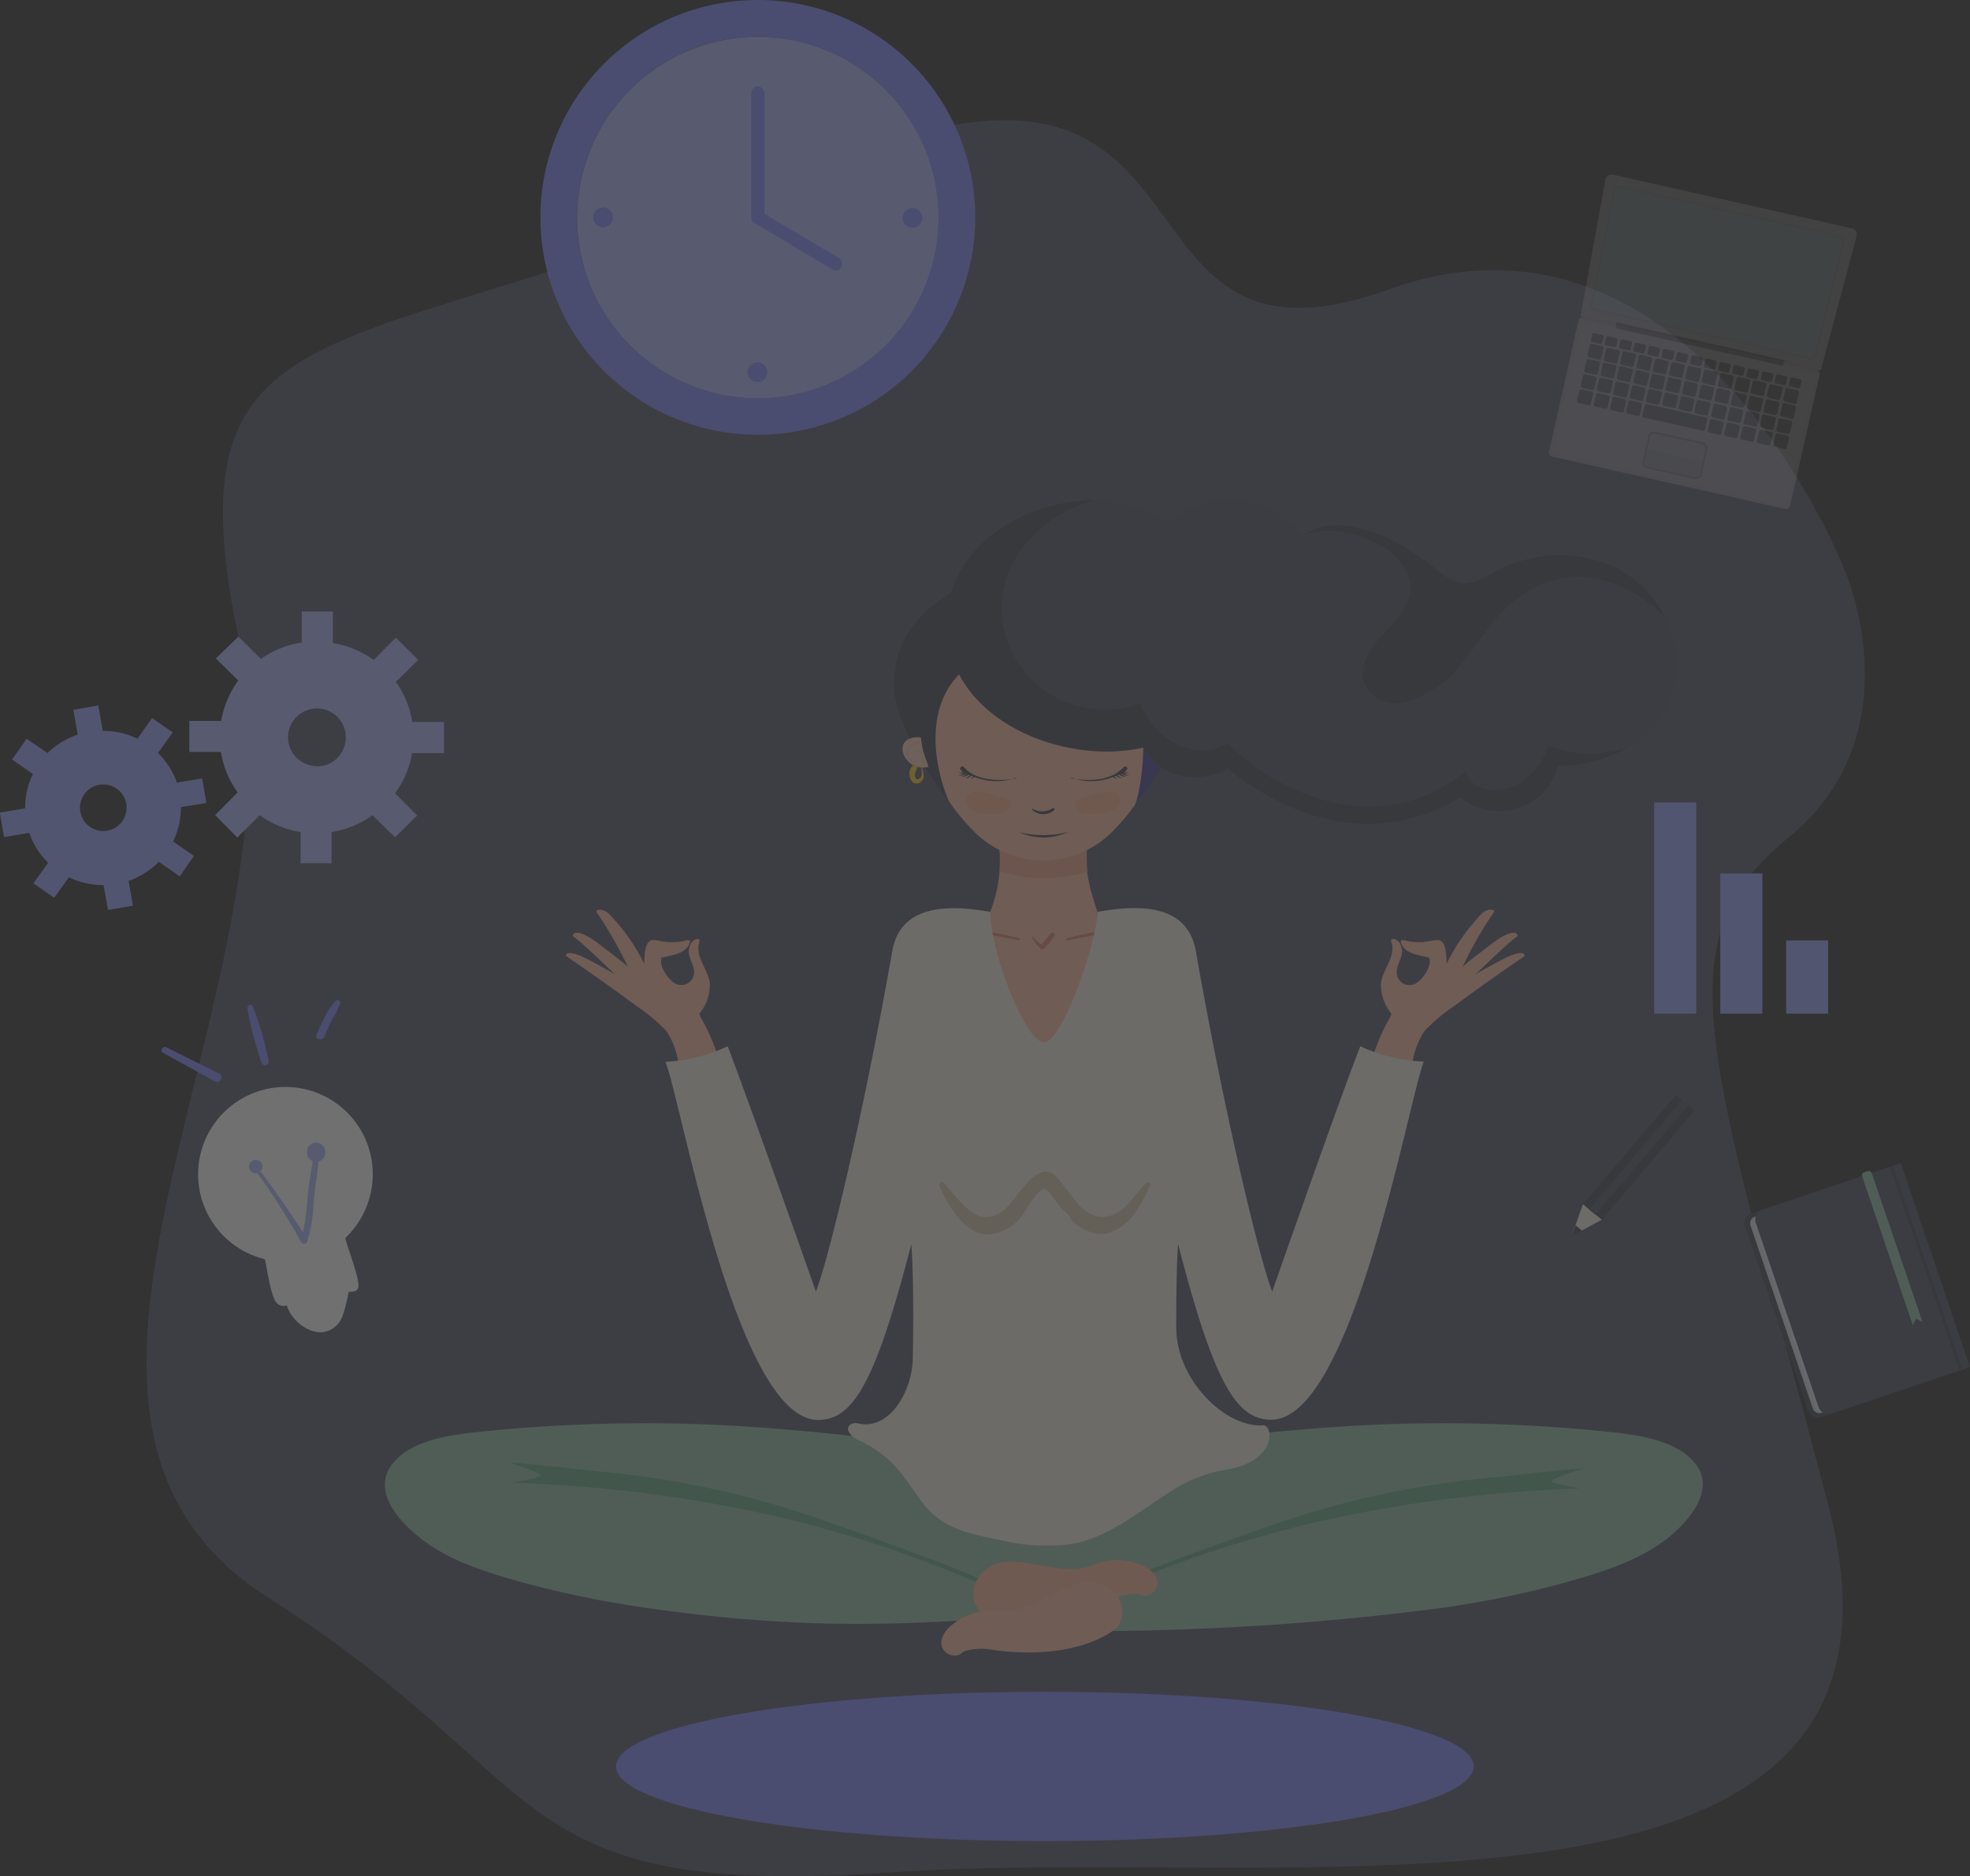 <svg id="Layer_1" data-name="Layer 1" xmlns="http://www.w3.org/2000/svg" xmlns:xlink="http://www.w3.org/1999/xlink" viewBox="0 0 253.72 241.69"><rect x="0" y="0" width="253.72" height="241.69" fill="#333333" stroke="none"/><defs><clipPath id="clip-path" transform="translate(-0.02)"><rect x="213.06" y="103.36" width="22.41" height="27.21" fill="none"/></clipPath><clipPath id="clip-path-2" transform="translate(-0.02)"><rect x="79.36" y="217.95" width="110.46" height="19.21" fill="none"/></clipPath><clipPath id="clip-path-3" transform="translate(-0.02)"><rect x="202.55" y="141" width="51.23" height="41.62" fill="none"/></clipPath><clipPath id="clip-path-4" transform="translate(-0.02)"><rect x="69.6" width="56.03" height="56.03" fill="none"/></clipPath></defs><g opacity="0.3"><path d="M237.54,73.3S218,23.22,178.83,37.3,161.22-3.28,103.7,22.49,21.14,36.34,30.72,82s-33.88,99.81,3.89,123.81,29.76,38.87,80.53,35.34S251,252.91,235.47,193.83s-21.56-72.5-5.06-86S237.54,73.3,237.54,73.3Z" transform="translate(-0.02)" fill="#aeb4fc" opacity="0.3"/><g clip-path="url(#clip-path)"><path d="M218.48,103.36h-5.42v27.21h5.42Z" transform="translate(-0.02)" fill="#9ba3ff"/><path d="M227,112.51h-5.42v18.06H227Z" transform="translate(-0.02)" fill="#9ba3ff"/><path d="M235.48,121.13h-5.42v9.44h5.42Z" transform="translate(-0.02)" fill="#9ba3ff"/></g><g clip-path="url(#clip-path-2)"><path d="M134.59,237.14c30.5,0,55.23-4.3,55.23-9.61s-24.73-9.61-55.23-9.61-55.23,4.31-55.23,9.61S104.09,237.14,134.59,237.14Z" transform="translate(-0.02)" fill="#808aff"/></g><path d="M127.56,117.43s-2.16,23.92,6.8,23.56c9.62-.39,7-23.56,7-23.56-1.26-3.73-1.76-5.94-1.19-9.86H128.52A18.14,18.14,0,0,1,127.56,117.43Z" transform="translate(-0.02)" fill="#fdbca0"/><path d="M128.76,112.2a19.56,19.56,0,0,0,4,.87,21.4,21.4,0,0,0,4-.11,16.31,16.31,0,0,0,3.32-.68,17.77,17.77,0,0,1,.12-4.72H128.53A21.82,21.82,0,0,1,128.76,112.2Z" transform="translate(-0.02)" fill="#f0a38b"/><path d="M134.36,110.83a12.5,12.5,0,0,0,8.89-3.68c2.79-2.82,5-6,5.62-9.66A15.55,15.55,0,0,0,144.6,84.2H124.12a15.53,15.53,0,0,0-4.23,13.29c.64,3.69,2.83,6.84,5.62,9.66A12.56,12.56,0,0,0,134.36,110.83Z" transform="translate(-0.02)" fill="#fdbca0"/><path d="M135.38,120.22a18.79,18.79,0,0,0-1.19,1.48,7.85,7.85,0,0,1-1.21-1.09.06.06,0,0,0-.08,0s0,0,0,.06a4.16,4.16,0,0,0,1.18,1.54.24.24,0,0,0,.35,0,9.71,9.71,0,0,0,1.39-1.67C136,120.3,135.58,120,135.38,120.22Z" transform="translate(-0.02)" fill="#df8370"/><path d="M146.65,119.31a56.22,56.22,0,0,0-9.21,1.54.15.15,0,0,0-.11.19.16.16,0,0,0,.19.1,61.28,61.28,0,0,1,9.13-1.34C147,119.83,147,119.28,146.65,119.31Z" transform="translate(-0.02)" fill="#df8370"/><path d="M122.07,119.31a56.22,56.22,0,0,1,9.21,1.54.15.15,0,0,1-.08.29,61.28,61.28,0,0,0-9.13-1.34C121.75,119.83,121.75,119.28,122.07,119.31Z" transform="translate(-0.02)" fill="#df8370"/><path d="M122.61,76.31c-4.36,2.5-7.42,6.43-7.47,11.72-.06,6,7.19,15.44,7.09,15.21-2.41-5.8-3-13.78,3-17.77a19.7,19.7,0,0,0,1.89-1.09A10.06,10.06,0,0,0,122.61,76.31Z" transform="translate(-0.02)" fill="#3f4553"/><path d="M145.69,76.31c4.35,2.5,7.42,6.43,7.47,11.72,0,6-3.51,11.26-7,15.76.9-2,3-14.33-3-18.32a19.7,19.7,0,0,1-1.89-1.09A10.08,10.08,0,0,1,145.69,76.31Z" transform="translate(-0.02)" fill="#424495"/><path d="M208.2,73.16a16.86,16.86,0,0,0-10.83-1.27,18.48,18.48,0,0,0-5,1.81A9,9,0,0,1,189,75.14c-1.48.11-2.78-.85-3.88-1.71-3.42-2.66-6.9-5-11.3-5.64A8.16,8.16,0,0,0,167.71,69a11.94,11.94,0,0,0-7-4.41,12.15,12.15,0,0,0-10,2.54,44,44,0,0,0-4.84-2c-10.84-3-25.65,4.59-23.73,17.37,1.65,11,15.53,16,25.15,13.8,2.08,3.93,7.05,4.84,10.88,2.8l.88.67c6.12,4.49,13.24,7.41,20.92,6.08a23.55,23.55,0,0,0,8.17-3.08,8,8,0,0,0,8.42,1,7.55,7.55,0,0,0,4.11-5.08h.11c6.39-.08,13.17-3.26,14.81-10A14.08,14.08,0,0,0,208.2,73.16Z" transform="translate(-0.02)" fill="#4e5567"/><path d="M179.14,71.17c2.1,1.72,3.34,4.07,2,6.67-1.07,2.11-3,3.65-4.37,5.53-1.64,2.19-1.92,5,.76,6.61s5.93-.39,8.13-1.87c2.71-1.85,5.62-7.18,8-9.47,10.38-10.15,20.68.7,20.72.74a14,14,0,0,0-6.17-6.22,16.86,16.86,0,0,0-10.83-1.27,18.48,18.48,0,0,0-5,1.81A9,9,0,0,1,189,75.14c-1.48.11-2.78-.85-3.88-1.71-3.42-2.66-6.9-5-11.3-5.64a8.23,8.23,0,0,0-6,1.15C171.41,67.55,176.26,68.83,179.14,71.17Z" transform="translate(-0.02)" fill="#3f4553"/><path d="M206.77,96.92a13.43,13.43,0,0,1-7.25-.89c-1,2.62-3.07,5.26-6,5.67-2,.28-4.26-.33-4.66-2.4-13.75,11.2-29.15-1.3-30.64-3.64-4.28,2.8-9.69-.62-11.29-5a13.62,13.62,0,0,1-10.19-.49,12.91,12.91,0,0,1-7.12-15.67c1.72-5.13,6.3-8.63,11.38-10.06-9.9,0-20.53,7.07-18.89,18s15.53,16,25.15,13.8c2.08,3.93,7.05,4.84,10.88,2.8l.88.67c6.12,4.49,13.24,7.41,20.92,6.08a23.55,23.55,0,0,0,8.17-3.08,8,8,0,0,0,8.42,1,7.55,7.55,0,0,0,4.11-5.08h.11a18.47,18.47,0,0,0,8.81-2.28A16.64,16.64,0,0,1,206.77,96.92Z" transform="translate(-0.02)" fill="#3f4553"/><path d="M130.7,100.29c-1.82.3-4.79.4-6.47-1.41-.34-.36-.79,0-.37.41a1.56,1.56,0,0,0,.2.16,1.68,1.68,0,0,1-.63.07h0a1.59,1.59,0,0,0,.81.06h0a3.42,3.42,0,0,1-.77.3h0a1.51,1.51,0,0,0,1-.19h.09a2.05,2.05,0,0,1-.71.35h0a1.46,1.46,0,0,0,.93-.25l.18.09a4.83,4.83,0,0,1-.62.37h0a1.29,1.29,0,0,0,.79-.32l.23.09-.32.29h0a1.34,1.34,0,0,0,.5-.23,7.48,7.48,0,0,0,5.31.1C131,100.32,130.89,100.26,130.7,100.29Z" transform="translate(-0.02)" fill="#3f4553"/><path d="M138.19,100.29c1.83.3,4.8.4,6.48-1.41.33-.36.79,0,.37.41l-.2.16a1.62,1.62,0,0,0,.62.07h0a1.46,1.46,0,0,1-.8.06h0a3.7,3.7,0,0,0,.78.3h0a1.51,1.51,0,0,1-1-.19h-.09a2.05,2.05,0,0,0,.71.35h0a1.4,1.4,0,0,1-.93-.25l-.18.09a3.5,3.5,0,0,0,.62.37h0a1.38,1.38,0,0,1-.8-.32l-.22.09c.1.1.22.19.33.29h0a1.38,1.38,0,0,1-.51-.23,7.5,7.5,0,0,1-5.32.1C137.89,100.32,138,100.26,138.19,100.29Z" transform="translate(-0.02)" fill="#3f4553"/><path d="M135.6,104.1a2.49,2.49,0,0,1-2.59.09c-.06,0-.13,0-.08.1a2.14,2.14,0,0,0,2.86.06.16.16,0,0,0-.19-.25Z" transform="translate(-0.02)" fill="#3f4553"/><path d="M137.55,107.18a13,13,0,0,1-6.33,0h0a8.55,8.55,0,0,0,3.19.7,8.27,8.27,0,0,0,3.18-.7S137.58,107.17,137.55,107.18Z" transform="translate(-0.02)" fill="#3f4553"/><path d="M129.49,102.83l-.28-.11c-1.19-.3-2.61-.89-3.85-.68a1.14,1.14,0,0,0-.84,1.38,1.17,1.17,0,0,0,.25.48,3.43,3.43,0,0,0,2.41.93c.82.07,2.1.15,2.71-.49S130.07,103.13,129.49,102.83Z" transform="translate(-0.02)" fill="#fbad8b"/><path d="M139.25,102.83l.27-.11c1.2-.3,2.61-.89,3.86-.68a1.14,1.14,0,0,1,.83,1.38,1.11,1.11,0,0,1-.25.48,3.4,3.4,0,0,1-2.4.93c-.82.07-2.1.15-2.71-.49S138.67,103.13,139.25,102.83Z" transform="translate(-0.02)" fill="#fbad8b"/><path d="M118.62,95c-1.24-.18-2.56.33-2.34,1.8a2.69,2.69,0,0,0,3.21,2l.14,0A12.88,12.88,0,0,1,118.62,95Z" transform="translate(-0.02)" fill="#f9cdb9"/><path d="M117.42,96.18a1.74,1.74,0,0,1,1.32-.34l-.06-.42a2,2,0,0,0-1.7.64A1.37,1.37,0,0,0,117.3,98l.15.09a.09.09,0,0,0,.13-.13C117.14,97.43,116.83,96.68,117.42,96.18Z" transform="translate(-0.02)" fill="#f8c4ab"/><path d="M119,97a1.74,1.74,0,0,0-1.23-.43.1.1,0,0,0,0,.2,1.54,1.54,0,0,1,1.06.65c-.27.15-.47.46-.19.73a1.09,1.09,0,0,0,.85.22A13.12,13.12,0,0,1,119,97Z" transform="translate(-0.02)" fill="#f8c4ab"/><path d="M118.51,98.47h0c.2.49.48,1.64-.2,1.87-.45.16-.5-.43-.43-.73a3.57,3.57,0,0,1,.35-.83,3,3,0,0,1-.6-.21,1.46,1.46,0,0,0-.46,1.35c.06.47.36,1,.9,1a.94.94,0,0,0,.9-.83A2.52,2.52,0,0,0,118.51,98.47Z" transform="translate(-0.02)" fill="#fdca27"/><path d="M218.27,188.41c-2.92-3.49-9.26-3.78-13.42-4.21a206.27,206.27,0,0,0-37.85,0q-9.34.77-18.6,2.26c-4.47.73-9.46,1.24-13.92,2.67-4.47-1.43-9.45-2-13.92-2.67q-9.25-1.5-18.6-2.26a206.27,206.27,0,0,0-37.85,0c-4.16.43-10.5.72-13.43,4.21s.66,7.46,3.35,9.61c3.72,3,8.44,4.43,12.94,5.71a133.64,133.64,0,0,0,17.26,3.51c26.05,3.67,40.19,1,53.8.79.52.67,1,1.36,1.46,2.07a352.6,352.6,0,0,0,45.23-2.86A125.1,125.1,0,0,0,202,203.73c4.51-1.28,9.22-2.74,12.94-5.71C217.61,195.83,221.1,191.83,218.27,188.41Z" transform="translate(-0.02)" fill="#93bfa8"/><path d="M199.8,190.83c.43-.56,3-1.24,4.09-1.7-4.87.39-9.75,1-14.61,1.48a120.72,120.72,0,0,0-27.22,6.46c-4.19,1.47-8.37,3-12.53,4.56a76.36,76.36,0,0,0-9.64,4.2l1.42-.43c4.93-1.45,25-12.34,62.25-13.68C202.7,191.55,199.63,191,199.8,190.83Z" transform="translate(-0.02)" fill="#66a986"/><path d="M69.7,190.06c-.43-.55-3-1.24-4.08-1.7,4.86.39,9.75,1,14.6,1.48a120.2,120.2,0,0,1,27.22,6.47c4.19,1.46,8.37,3,12.53,4.55a75.05,75.05,0,0,1,9.64,4.22l-1.42-.43c-4.93-1.45-25-12.34-62.25-13.68C66.8,190.83,69.89,190.27,69.7,190.06Z" transform="translate(-0.02)" fill="#66a986"/><path d="M147.06,201.61a8.14,8.14,0,0,0-6.35,0c-3.48,1.5-7.75-.8-11.37-.39-3.33.38-5.36,4.18-2.81,6.6.61.59,6.8,2.83,16.59-1.74a7.32,7.32,0,0,1,3.34-.78c.28,0,.55.27.84.24a1.73,1.73,0,0,0,1.52-.81C149.65,203.29,148.26,202.09,147.06,201.61Z" transform="translate(-0.02)" fill="#fdb597"/><path d="M122.61,209.31a8.16,8.16,0,0,1,6.08-1.81c3.76.44,7.2-3,10.79-3.63,3.3-.59,6.33,2.47,4.57,5.53-.42.73-5.7,4.66-16.4,3.08a7.43,7.43,0,0,0-3.41.21c-.27.09-.45.42-.75.47a1.74,1.74,0,0,1-1.68-.34C120.6,211.67,121.59,210.11,122.61,209.31Z" transform="translate(-0.02)" fill="#fdbca0"/><path d="M193.66,123.52c-1.21.62-2.47,1.32-3.66,2,.63-.51,4.1-4,5.45-4.92.15-.1-.2-1.53-3.75,1.31-1.06.84-2.31,1.7-3.3,2.62a49.43,49.43,0,0,1,4-7,.18.18,0,0,0,0-.25c-.34-.27-1.19,0-1.57.44a25.13,25.13,0,0,0-4.51,6.45c0-1-.06-2.64-.78-3-.45-.22-1.19.06-1.67.1a7.19,7.19,0,0,1-3.06-.17c-.13,0-.46-.1-.34.34.4,1.42,2.38,1.59,3.61,1.91.42,1-.75,2.67-1.49,3.17a1.65,1.65,0,0,1-2.66-1.59c.26-1.41,1.11-2.06.36-3.45-.24-.46-1.3-.87-1.06-.13.6,1.89-1.13,3.49-1.36,5.32a6,6,0,0,0,1.36,3.91l-.12.35a26.18,26.18,0,0,0-2.45,5.74,20.74,20.74,0,0,0,5.28.13,10.55,10.55,0,0,1,1.53-4,24.06,24.06,0,0,1,4-3.33q4.36-3.24,8.87-6.29C196.48,123.06,196.34,122.13,193.66,123.52Z" transform="translate(-0.02)" fill="#fdbca0"/><path d="M75.62,123.52c1.2.62,2.47,1.32,3.65,2-.63-.51-4.1-4-5.45-4.92-.14-.1.2-1.53,3.75,1.31,1.06.84,2.31,1.7,3.31,2.62a50.42,50.42,0,0,0-4-7,.2.2,0,0,1,0-.25c.34-.27,1.19,0,1.57.44A24.72,24.72,0,0,1,83,124.17c0-1,.07-2.64.78-3,.45-.22,1.19.06,1.67.1a7,7,0,0,0,3.06-.17c.13,0,.46-.1.34.34-.4,1.42-2.38,1.59-3.61,1.91-.42,1,.76,2.67,1.5,3.17a1.65,1.65,0,0,0,2.65-1.59c-.26-1.41-1.11-2.06-.36-3.45.24-.46,1.3-.87,1.06-.13-.6,1.89,1.13,3.49,1.36,5.32a6,6,0,0,1-1.36,3.91l.12.35a26.18,26.18,0,0,1,2.45,5.74,20.74,20.74,0,0,1-5.28.13,10.37,10.37,0,0,0-1.53-4,24.56,24.56,0,0,0-4-3.33q-4.38-3.24-8.88-6.29C72.8,123.06,72.94,122.13,75.62,123.52Z" transform="translate(-0.02)" fill="#fdbca0"/><path d="M175.22,134.77c-2,5-8.58,23.69-11.35,31.6-1.65-4.23-6.1-22.6-9.85-43.92-1.17-6.62-8.63-5.68-12.62-5-.29,4.45-4.6,16.79-6.92,16.81s-6.9-11.48-6.91-16.81c-4-.66-11.45-1.6-12.62,5-3.76,21.32-8.2,39.7-9.85,43.92-2.77-7.91-9.4-26.55-11.36-31.6a21.73,21.73,0,0,1-8,2c2.15,5.71,9.22,46.13,19.65,46.13,4.52,0,7.38-4.81,12-22.63.23,3,.31,8.7.19,14.71-.08,4.33-3.07,9.33-7.07,8.36-.8-.19-1.86.42-.86,1.51a3,3,0,0,0,1,.68c6.39,3,6.64,7.56,10.41,10.2,2.28,1.59,5.08,2.09,7.76,2.63a25.25,25.25,0,0,0,8.83.58c4.91-.73,8.72-4,12.78-6.59a18.55,18.55,0,0,1,7.24-3c6.86-1,6.4-5.86,5-5.76-4.8.33-11.13-5.8-11.16-12.55,0-4.49.06-8.47.24-10.8,4.6,17.82,7.47,22.63,12,22.63,10.42,0,17.5-40.42,19.64-46.13A22,22,0,0,1,175.22,134.77Z" transform="translate(-0.02)" fill="#f2ede4"/><path d="M147.64,152.42l-.14.11c-.85.83-1.51,1.83-2.34,2.68a4.59,4.59,0,0,1-3.1,1.54c-2.84,0-4.27-3.43-6-5.17-2.62-2.67-5.17,3.4-7.13,4.59s-3.37.49-4.85-1c-.9-.89-1.68-1.88-2.52-2.83a.35.35,0,0,0-.58.34c1,2.36,3.2,6.27,6.12,6.33a6,6,0,0,0,4.44-2.25c.58-.62,2.18-4,3.22-3.52a1.3,1.3,0,0,1,.45.42c.52.68,1,1.4,1.55,2,.29.34,1.12.89,1.12,1.35a5.54,5.54,0,0,0,4.45,1.93,6.27,6.27,0,0,0,4-2.94,17.74,17.74,0,0,0,1.75-3.2.45.45,0,0,0,0-.5C148,152.25,147.8,152.31,147.64,152.42Z" transform="translate(-0.02)" fill="#d9c9ac"/><g clip-path="url(#clip-path-3)"><path d="M234.55,182.55l17.84-6-8.94-26.26-17.85,6a1.33,1.33,0,0,0-.83,1.68l8.12,23.74A1.34,1.34,0,0,0,234.55,182.55Z" transform="translate(-0.02)" fill="#3f4553"/><path d="M234.56,182l18.33-6.13-8.62-25.29L226,156.74a.86.86,0,0,0-.54,1.09h0l8.06,23.66A.88.88,0,0,0,234.56,182Z" transform="translate(-0.02)" fill="#dddde3"/><path d="M235,181.9l18.28-6.13-8.61-25.29-18.29,6.13a.86.86,0,0,0-.54,1.09h0l8.1,23.66A.88.88,0,0,0,235,181.9Z" transform="translate(-0.02)" fill="#e2e5ff"/><path d="M235.89,182.08l17.85-6-8.91-26.25-17.84,6a1.33,1.33,0,0,0-.85,1.66v0l8.09,23.74A1.34,1.34,0,0,0,235.89,182.08Z" transform="translate(-0.02)" fill="#4e5567"/><path d="M243.83,150.19l-.38.13,8.94,26.25.39-.13Z" transform="translate(-0.02)" fill="#3f4553"/><path d="M246.38,170.7l.4-.85.84.43-6.54-19.17c-.12-.34-.41-.31-.75-.2s-.59.28-.48.61Z" transform="translate(-0.02)" fill="#93bfa8"/><path d="M206.29,157.15l12-14.12-2.43-2-12,14.12Z" transform="translate(-0.02)" fill="#3f4553"/><path d="M203.89,155.11l2.43,2L202.81,159c-.11.07-.27-.07-.23-.19Z" transform="translate(-0.02)" fill="#f2ede4"/><path d="M202.79,159.06l1-.52-.85-.71-.35,1a.17.17,0,0,0,0,.24A.17.17,0,0,0,202.79,159.06Z" transform="translate(-0.02)" fill="#3f4553"/><path d="M205.49,156.48l12-14.12-.82-.69-12,14.12Z" transform="translate(-0.02)" fill="#4e5567"/></g><g clip-path="url(#clip-path-4)"><path d="M97.62,0a28,28,0,1,0,28,28A28,28,0,0,0,97.62,0Zm0,51.3A23.28,23.28,0,1,1,120.89,28h0A23.29,23.29,0,0,1,97.62,51.3Z" transform="translate(-0.02)" fill="#808aff"/><path d="M119.1,37A23.28,23.28,0,1,0,88.64,49.5,23.28,23.28,0,0,0,119.1,37Z" transform="translate(-0.02)" fill="#aeb4fc"/><path d="M118.81,28.07a1.27,1.27,0,1,0-1.27,1.27A1.27,1.27,0,0,0,118.81,28.07Z" transform="translate(-0.02)" fill="#808aff"/><path d="M97.57,49.21a1.27,1.27,0,1,0-1.27-1.27A1.27,1.27,0,0,0,97.57,49.21Z" transform="translate(-0.02)" fill="#808aff"/><path d="M76.42,28a1.27,1.27,0,1,0,1.27-1.27A1.27,1.27,0,0,0,76.42,28Z" transform="translate(-0.02)" fill="#808aff"/><path d="M107.63,34.83a.76.76,0,0,1-.44-.13l-10-6a.87.87,0,0,1-.42-.74V12a.85.85,0,1,1,1.7,0h0V27.54l9.6,5.71a.83.83,0,0,1,.31,1.13l0,0A.82.82,0,0,1,107.63,34.83Z" transform="translate(-0.02)" fill="#808aff"/></g><path d="M26.61,103.43l-.56-3.17-3.24.55A9.81,9.81,0,0,0,20.37,97l1.9-2.66-2.66-1.85-1.89,2.66a9.87,9.87,0,0,0-4.47-1l-.57-3.28-3.21.56.56,3.2A10.23,10.23,0,0,0,6.14,97L3.45,95.16,1.58,97.83,4.26,99.7a9.67,9.67,0,0,0-1,4.42L0,104.67l.54,3.16,3.25-.55a9.93,9.93,0,0,0,2.43,3.85l-1.9,2.66L7,115.63,8.89,113a10.14,10.14,0,0,0,4.47,1l.57,3.21,3.21-.55-.56-3.2A10,10,0,0,0,20.47,111l2.7,1.88L25,110.25l-2.69-1.87a9.67,9.67,0,0,0,1-4.42ZM13.82,107a3,3,0,1,1,2.46-3.46h0A3,3,0,0,1,13.82,107Z" transform="translate(-0.02)" fill="#9ba3ff"/><path d="M57.2,97V93H53.12A12.18,12.18,0,0,0,51,87.83L53.89,85,51,82.14,48.15,85a12.45,12.45,0,0,0-5.26-2.17V78.76h-4v4a12.21,12.21,0,0,0-5.27,2.12L30.72,82l-2.9,2.81,2.88,2.85a12.52,12.52,0,0,0-2.2,5.2H24.4v4h4.08a12,12,0,0,0,2.15,5.21L27.73,105l2.85,2.88L33.47,105a12.43,12.43,0,0,0,5.25,2.18v4h4v-4A12.46,12.46,0,0,0,48,105l2.9,2.86,2.85-2.82-2.85-2.86A12.19,12.19,0,0,0,53.1,97ZM40.8,98.69A3.72,3.72,0,1,1,44.56,95a3.73,3.73,0,0,1-3.76,3.72Z" transform="translate(-0.02)" fill="#aeb4fc"/><g opacity="0.3"><path d="M229.94,65.55l-30-6.74a.55.55,0,0,1-.41-.65l3.77-16.81a.54.54,0,0,1,.65-.42h0l30,6.75a.53.53,0,0,1,.41.64h0l-3.78,16.81A.55.55,0,0,1,229.94,65.55Z" transform="translate(-0.02)" fill="#ececec"/><path d="M200.05,58.41a.14.14,0,0,1-.12-.14,0,0,0,0,0,0,0l3.78-16.81a.13.13,0,0,1,.16-.11h0l30,6.75a.14.14,0,0,1,.12.14,0,0,0,0,0,0,0l-3.78,16.81a.13.13,0,0,1-.16.11h0Z" transform="translate(-0.02)" fill="#f5f4f5"/><path d="M229.74,46.72,208.2,41.88l-.09.39,21.54,4.85Z" transform="translate(-0.02)" fill="#706f6e"/><path d="M206.11,44.3l-1-.23a.21.21,0,0,1-.17-.26h0l.15-.7a.22.22,0,0,1,.27-.18h0l1,.22a.22.22,0,0,1,.18.27h0l-.16.7A.24.24,0,0,1,206.11,44.3Z" transform="translate(-0.02)" fill="#585857"/><path d="M205.16,43.88h0l.16-.7h0l1,.22h0l-.15.7h0Z" transform="translate(-0.02)" fill="#5e5e5d"/><path d="M207.89,44.7l-1-.22a.23.23,0,0,1-.17-.28h0l.15-.7a.23.23,0,0,1,.28-.17h0l1,.22a.22.22,0,0,1,.18.27h0l-.15.7a.23.23,0,0,1-.27.17Z" transform="translate(-0.02)" fill="#585857"/><path d="M207,44.29h0l.16-.7h0l1,.22h0l-.15.7h0Z" transform="translate(-0.02)" fill="#5e5e5d"/><path d="M209.75,45.12l-1-.23a.23.23,0,0,1-.17-.28h0l.15-.7a.23.23,0,0,1,.28-.17h0l1,.22a.22.22,0,0,1,.18.27h0l-.15.7A.26.26,0,0,1,209.75,45.12Z" transform="translate(-0.02)" fill="#585857"/><path d="M208.8,44.69h0L209,44h0l1,.22h0l-.15.7h0Z" transform="translate(-0.02)" fill="#5e5e5d"/><path d="M211.57,45.52l-1-.22a.22.22,0,0,1-.18-.27h0l.16-.7a.24.24,0,0,1,.27-.18l1,.23a.22.22,0,0,1,.18.27h0l-.15.69A.24.24,0,0,1,211.57,45.52Z" transform="translate(-0.02)" fill="#585857"/><path d="M210.62,45.1h0l.15-.7h0l1,.22h0l-.15.7h0Z" transform="translate(-0.02)" fill="#5e5e5d"/><path d="M213.38,45.93l-1-.22a.23.23,0,0,1-.17-.28h0l.15-.7a.25.25,0,0,1,.28-.18l1,.23a.25.25,0,0,1,.18.28l-.16.7a.23.23,0,0,1-.28.17Z" transform="translate(-0.02)" fill="#585857"/><path d="M212.44,45.52h0l.15-.7h0l1,.22h0l-.16.7h0Z" transform="translate(-0.02)" fill="#5e5e5d"/><path d="M215.21,46.34l-1-.22a.23.23,0,0,1-.17-.28h0l.15-.7a.23.23,0,0,1,.28-.17h0l1,.22a.22.22,0,0,1,.18.27h0l-.16.7a.23.23,0,0,1-.26.18Z" transform="translate(-0.02)" fill="#585857"/><path d="M214.26,45.92h0l.15-.7h0l1,.23h0l-.16.7h0Z" transform="translate(-0.02)" fill="#5e5e5d"/><path d="M217,46.75l-1-.23a.21.21,0,0,1-.17-.26h0l.15-.7a.22.22,0,0,1,.27-.18h0l1,.23a.22.22,0,0,1,.18.25v0l-.16.7a.23.23,0,0,1-.25.19Z" transform="translate(-0.02)" fill="#585857"/><path d="M216.08,46.33h0l.15-.7h0l1,.23h0l-.16.7h0Z" transform="translate(-0.02)" fill="#5e5e5d"/><path d="M218.89,47.16l-1-.22a.23.23,0,0,1-.17-.28h0l.15-.7a.25.25,0,0,1,.28-.18l1,.23a.22.22,0,0,1,.18.25v0l-.16.7a.22.22,0,0,1-.27.18Z" transform="translate(-0.02)" fill="#585857"/><path d="M217.89,46.74h0l.16-.7h0l1,.22h0l-.16.7h0Z" transform="translate(-0.02)" fill="#5e5e5d"/><path d="M220.67,47.57l-1-.22a.22.22,0,0,1-.18-.27h0l.15-.7a.25.25,0,0,1,.28-.18l1,.23a.23.23,0,0,1,.17.28h0l-.15.7A.24.24,0,0,1,220.67,47.57Z" transform="translate(-0.02)" fill="#585857"/><path d="M219.72,47.15h0l.15-.7h0l1,.23h0l-.15.7h0Z" transform="translate(-0.02)" fill="#5e5e5d"/><path d="M222.49,48l-1-.23a.22.22,0,0,1-.18-.25v0l.15-.7a.22.22,0,0,1,.27-.18h0l1,.22a.23.23,0,0,1,.17.28h0l-.15.7A.24.24,0,0,1,222.49,48Z" transform="translate(-0.02)" fill="#585857"/><path d="M221.54,47.56h0l.15-.7h0l1,.23h0l-.15.7h0Z" transform="translate(-0.02)" fill="#5e5e5d"/><path d="M224.31,48.39l-1-.23a.22.22,0,0,1-.18-.25v0l.15-.7a.24.24,0,0,1,.28-.18l1,.22a.23.23,0,0,1,.17.28h0l-.15.7A.24.24,0,0,1,224.31,48.39Z" transform="translate(-0.02)" fill="#585857"/><path d="M223.36,48h0l.15-.69h0l1,.23h0l-.15.69h0Z" transform="translate(-0.02)" fill="#5e5e5d"/><path d="M226.13,48.83l-1-.22a.22.22,0,0,1-.18-.27h0l.16-.7a.24.24,0,0,1,.27-.18l1,.23a.21.21,0,0,1,.17.26h0l-.15.7A.24.24,0,0,1,226.13,48.83Z" transform="translate(-0.02)" fill="#585857"/><path d="M225.18,48.38h0l.15-.7h0l1,.22h0l-.16.7h0Z" transform="translate(-0.02)" fill="#5e5e5d"/><path d="M228,49.21,227,49a.22.22,0,0,1-.18-.27h0l.16-.7a.21.21,0,0,1,.26-.17h0l1,.22a.23.23,0,0,1,.17.28h0l-.15.7A.24.24,0,0,1,228,49.21Z" transform="translate(-0.02)" fill="#585857"/><path d="M227,48.83h0l.15-.7h0l1,.22h0l-.16.7h0Z" transform="translate(-0.02)" fill="#5e5e5d"/><path d="M229.77,49.62l-1-.23a.24.24,0,0,1-.18-.28l.16-.7a.23.23,0,0,1,.28-.17h0l1,.22a.23.23,0,0,1,.17.28h0l-.15.7A.24.24,0,0,1,229.77,49.62Z" transform="translate(-0.02)" fill="#585857"/><path d="M228.82,49.2h0l.16-.7h0l1,.23h0l-.16.7h0Z" transform="translate(-0.02)" fill="#5e5e5d"/><path d="M231.59,50l-1-.23a.21.21,0,0,1-.17-.26h0l.15-.7a.22.22,0,0,1,.27-.18h0l1,.22a.22.22,0,0,1,.18.27h0l-.14.68a.23.23,0,0,1-.25.21Z" transform="translate(-0.02)" fill="#585857"/><path d="M230.64,49.61h0l.16-.7h0l1,.22h0l-.16.7h0Z" transform="translate(-0.02)" fill="#5e5e5d"/><path d="M205.09,44.31l1.23.28a.27.27,0,0,1,.2.32l-.27,1.2a.28.28,0,0,1-.32.2L204.7,46a.26.26,0,0,1-.2-.31h0l.28-1.21a.26.26,0,0,1,.31-.2Z" transform="translate(-0.02)" fill="#585857"/><path d="M204.75,45.83a.1.1,0,0,1-.05-.08l.27-1.21a.06.06,0,0,1,.08,0l1.23.27a.1.1,0,0,1,.05.08l-.28,1.21H206Z" transform="translate(-0.02)" fill="#5e5e5d"/><path d="M207.19,44.83l1.23.28a.25.25,0,0,1,.19.3h0l-.27,1.21a.26.26,0,0,1-.31.2h0l-1.23-.28a.27.27,0,0,1-.2-.32l.27-1.2A.27.27,0,0,1,207.19,44.83Z" transform="translate(-0.02)" fill="#585857"/><path d="M206.89,46.31a.06.06,0,0,1,0-.07h0l.27-1.21a.09.09,0,0,1,.08-.05l1.23.28v.07l-.27,1.21h-.07Z" transform="translate(-0.02)" fill="#5e5e5d"/><path d="M209.29,45.26l1.23.28a.26.26,0,0,1,.2.31h0l-.28,1.21a.26.26,0,0,1-.31.2h0L208.89,47a.27.27,0,0,1-.2-.32l.28-1.2a.26.26,0,0,1,.31-.2Z" transform="translate(-0.02)" fill="#585857"/><path d="M209,46.83a.06.06,0,0,1,0-.07h0l.27-1.21a.09.09,0,0,1,.08,0l1.23.28v.07l-.27,1.21h-.07Z" transform="translate(-0.02)" fill="#5e5e5d"/><path d="M211.39,45.73l1.23.28a.26.26,0,0,1,.19.31l-.27,1.21a.26.26,0,0,1-.31.2h0L211,47.45a.27.27,0,0,1-.2-.32l.27-1.2A.27.27,0,0,1,211.39,45.73Z" transform="translate(-0.02)" fill="#585857"/><path d="M211.05,47.26a.06.06,0,0,1,0-.08l.27-1.21a0,0,0,0,1,.07,0l1.23.27a.06.06,0,0,1,0,.08l-.27,1.21a.06.06,0,0,1-.08,0Z" transform="translate(-0.02)" fill="#5e5e5d"/><path d="M213.49,46.2l1.22.28a.27.27,0,0,1,.2.32l-.27,1.2a.27.27,0,0,1-.32.2l-1.22-.28a.26.26,0,0,1-.2-.31h0l.27-1.21A.28.28,0,0,1,213.49,46.2Z" transform="translate(-0.02)" fill="#585857"/><path d="M213.14,47.73a.06.06,0,0,1,0-.08l.27-1.21h.07l1.23.27a.07.07,0,0,1,0,.08L214.49,48a.06.06,0,0,1-.08,0Z" transform="translate(-0.02)" fill="#5e5e5d"/><path d="M215.59,46.67l1.22.28a.27.27,0,0,1,.2.32l-.27,1.2a.27.27,0,0,1-.32.2l-1.23-.28a.26.26,0,0,1-.19-.31l.27-1.21A.28.28,0,0,1,215.59,46.67Z" transform="translate(-0.02)" fill="#585857"/><path d="M215.24,48.2a.11.11,0,0,1,0-.08l.28-1.21h.07l1.23.27a.1.1,0,0,1,.05.08l-.27,1.21a.06.06,0,0,1-.08,0Z" transform="translate(-0.02)" fill="#5e5e5d"/><path d="M217.68,47.15l1.23.28a.26.26,0,0,1,.2.31h0L218.89,49a.27.27,0,0,1-.32.2l-1.28-.32a.25.25,0,0,1-.2-.29v0l.27-1.2A.26.26,0,0,1,217.68,47.15Z" transform="translate(-0.02)" fill="#585857"/><path d="M217.34,48.67V48.6l.28-1.21s0,0,.07,0l1.23.28s.05,0,.05.07l-.28,1.21h-.07Z" transform="translate(-0.02)" fill="#5e5e5d"/><path d="M219.79,47.62l1.23.28a.26.26,0,0,1,.19.31l-.27,1.21a.26.26,0,0,1-.31.2h0l-1.23-.28a.27.27,0,0,1-.2-.32l.27-1.2A.27.27,0,0,1,219.79,47.62Z" transform="translate(-0.02)" fill="#585857"/><path d="M219.44,49.14s-.05,0-.05-.07l.27-1.21a.1.1,0,0,1,.08,0l1.23.28v.07l-.28,1.21s0,.05-.07.05Z" transform="translate(-0.02)" fill="#5e5e5d"/><path d="M221.89,48.09l1.23.28a.26.26,0,0,1,.2.31h0l-.27,1.21a.27.27,0,0,1-.32.2l-1.23-.26a.26.26,0,0,1-.2-.31h0l.27-1.2a.27.27,0,0,1,.29-.23Z" transform="translate(-0.02)" fill="#585857"/><path d="M221.54,49.62a.06.06,0,0,1,0-.08l.27-1.21h.07l1.23.27a.11.11,0,0,1,0,.08l-.22,1.15a.06.06,0,0,1-.08,0Z" transform="translate(-0.02)" fill="#5e5e5d"/><path d="M224,48.56l1.23.28a.27.27,0,0,1,.2.32l-.27,1.2a.27.27,0,0,1-.32.2l-1.23-.28a.26.26,0,0,1-.19-.31l.27-1.21a.26.26,0,0,1,.31-.2Z" transform="translate(-0.02)" fill="#585857"/><path d="M223.64,50.09a.1.1,0,0,1,0-.08l.3-1.18a0,0,0,0,1,.07,0l1.23.27a.1.1,0,0,1,.05.08L225,50.39a.06.06,0,0,1-.08,0Z" transform="translate(-0.02)" fill="#5e5e5d"/><path d="M226.08,49l1.23.28a.27.27,0,0,1,.2.32l-.27,1.2a.28.28,0,0,1-.32.2l-1.22-.28a.26.26,0,0,1-.2-.31h0l.27-1.21a.26.26,0,0,1,.31-.2Z" transform="translate(-0.02)" fill="#585857"/><path d="M225.74,50.56a.11.11,0,0,1,0-.08l.28-1.2a0,0,0,0,1,0-.05h0l1.23.27a.1.1,0,0,1,.05.08L227,50.83a.06.06,0,0,1-.08,0Z" transform="translate(-0.02)" fill="#5e5e5d"/><path d="M228.18,49.51l1.23.28a.26.26,0,0,1,.2.31h0l-.28,1.21a.26.26,0,0,1-.31.2h0l-1.23-.28a.27.27,0,0,1-.2-.32l.28-1.2a.24.24,0,0,1,.29-.2Z" transform="translate(-0.02)" fill="#585857"/><path d="M227.89,51V51l.27-1.21a.1.1,0,0,1,.08,0l1.23.28a0,0,0,0,1,0,.07l-.27,1.21h-.07Z" transform="translate(-0.02)" fill="#5e5e5d"/><path d="M230.28,50l1.23.28a.25.25,0,0,1,.19.3h0l-.27,1.26a.26.26,0,0,1-.31.2h0l-1.23-.33a.27.27,0,0,1-.2-.32l.28-1.2a.26.26,0,0,1,.31-.2Z" transform="translate(-0.02)" fill="#585857"/><path d="M229.94,51.5a0,0,0,0,1-.05,0v0l.27-1.21h.08l1.22.28s.06,0,0,.07l-.27,1.21s0,0-.07,0Z" transform="translate(-0.02)" fill="#5e5e5d"/><path d="M204.65,46.27l1.23.28a.25.25,0,0,1,.19.3h0l-.27,1.21a.26.26,0,0,1-.31.2h0L204.26,48a.27.27,0,0,1-.2-.32l.28-1.2a.26.26,0,0,1,.31-.2Z" transform="translate(-0.02)" fill="#585857"/><path d="M204.31,47.83a0,0,0,0,1,0-.07l.27-1.21h.08l1.22.28h0L205.62,48s0,.05-.08.05Z" transform="translate(-0.02)" fill="#5e5e5d"/><path d="M206.75,46.74,208,47a.27.27,0,0,1,.2.32l-.27,1.2a.27.27,0,0,1-.32.2l-1.23-.28a.25.25,0,0,1-.19-.3h0l.27-1.21a.26.26,0,0,1,.31-.2Z" transform="translate(-0.02)" fill="#585857"/><path d="M206.41,48.27a.07.07,0,0,1,0-.08l.27-1.21h.08l1.22.27a.07.07,0,0,1,0,.08l-.27,1.21a.06.06,0,0,1-.08,0Z" transform="translate(-0.02)" fill="#5e5e5d"/><path d="M208.89,47.21l1.23.28a.27.27,0,0,1,.2.32L210,49a.26.26,0,0,1-.31.2h0l-1.23-.28a.26.26,0,0,1-.2-.31h0l.28-1.21a.26.26,0,0,1,.31-.2Z" transform="translate(-0.02)" fill="#585857"/><path d="M208.51,48.74a.1.1,0,0,1,0-.08l.27-1.21a.06.06,0,0,1,.08,0l1.23.27a.06.06,0,0,1,0,.08L209.77,49h-.07Z" transform="translate(-0.02)" fill="#5e5e5d"/><path d="M211,47.68l1.23.28a.27.27,0,0,1,.2.32l-.28,1.2a.26.26,0,0,1-.31.2h0l-1.23-.28a.26.26,0,0,1-.2-.31h0l.27-1.21A.27.27,0,0,1,211,47.68Z" transform="translate(-0.02)" fill="#585857"/><path d="M210.61,49.21a.07.07,0,0,1-.05-.08l.27-1.21a.06.06,0,0,1,.08,0l1.23.27a.06.06,0,0,1,0,.08l-.25,1.17a0,0,0,0,1-.07,0Z" transform="translate(-0.02)" fill="#5e5e5d"/><path d="M213.05,48.16l1.23.28a.26.26,0,0,1,.19.31L214.2,50a.26.26,0,0,1-.31.2h0l-1.23-.28a.27.27,0,0,1-.2-.32l.27-1.2A.27.27,0,0,1,213.05,48.16Z" transform="translate(-0.02)" fill="#585857"/><path d="M212.71,49.68a0,0,0,0,1,0-.07L213,48.4h.08l1.22.28a0,0,0,0,1,0,.07L214,50a.09.09,0,0,1-.08,0Z" transform="translate(-0.02)" fill="#5e5e5d"/><path d="M215.15,48.63l1.22.28a.26.26,0,0,1,.2.31h0l-.27,1.21a.26.26,0,0,1-.31.2h0l-1.23-.28a.27.27,0,0,1-.2-.32l.27-1.2A.27.27,0,0,1,215.15,48.63Z" transform="translate(-0.02)" fill="#585857"/><path d="M214.81,50.15a0,0,0,0,1,0-.07l.27-1.21h.07l1.23.28a.06.06,0,0,1,.05.07h0l-.27,1.21a.09.09,0,0,1-.08,0Z" transform="translate(-0.02)" fill="#5e5e5d"/><path d="M217.25,49.1l1.22.28a.27.27,0,0,1,.2.32l-.27,1.2a.27.27,0,0,1-.32.2l-1.19-.27a.26.26,0,0,1-.19-.31l.27-1.21A.28.28,0,0,1,217.25,49.1Z" transform="translate(-0.02)" fill="#585857"/><path d="M216.89,50.63a.11.11,0,0,1,0-.08l.28-1.21h.07l1.23.27a.1.1,0,0,1,.05.08l-.31,1.14a.06.06,0,0,1-.08,0Z" transform="translate(-0.02)" fill="#5e5e5d"/><path d="M219.34,49.57l1.23.28a.27.27,0,0,1,.2.32l-.27,1.2a.27.27,0,0,1-.32.2L219,51.29a.26.26,0,0,1-.19-.31l.27-1.21A.26.26,0,0,1,219.34,49.57Z" transform="translate(-0.02)" fill="#585857"/><path d="M219,51.1A.1.1,0,0,1,219,51l.28-1.21h.07l1.23.27a.1.1,0,0,1,.05.08l-.28,1.21h-.07Z" transform="translate(-0.02)" fill="#5e5e5d"/><path d="M221.44,50l1.23.28a.27.27,0,0,1,.2.32l-.27,1.2a.27.27,0,0,1-.32.2l-1.23-.28a.25.25,0,0,1-.19-.3h0l.27-1.21a.26.26,0,0,1,.31-.2Z" transform="translate(-0.02)" fill="#585857"/><path d="M221.1,51.57a.1.1,0,0,1,0-.08l.27-1.21a.06.06,0,0,1,.08,0l1.23.27a.11.11,0,0,1,0,.08l-.23,1.2s0,.05-.07,0Z" transform="translate(-0.02)" fill="#5e5e5d"/><path d="M223.54,50.52l1.23.28a.26.26,0,0,1,.2.31h0l-.28,1.21a.26.26,0,0,1-.31.2h0l-1.23-.28a.27.27,0,0,1-.2-.32l.28-1.2a.24.24,0,0,1,.29-.2Z" transform="translate(-0.02)" fill="#585857"/><path d="M223.2,52s0,0,0-.07l.27-1.21h.08l1.23.28v.07l-.27,1.21s0,0-.07,0Z" transform="translate(-0.02)" fill="#5e5e5d"/><path d="M225.64,51l1.23.28a.26.26,0,0,1,.2.31h0l-.27,1.25a.27.27,0,0,1-.32.2l-1.23-.28a.27.27,0,0,1-.19-.32l.27-1.2a.26.26,0,0,1,.27-.24Z" transform="translate(-0.02)" fill="#585857"/><path d="M225.3,52.51a0,0,0,0,1,0-.07l.27-1.21h.08l1.22.28a0,0,0,0,1,0,.07l-.27,1.21a.08.08,0,0,1-.07.05Z" transform="translate(-0.02)" fill="#5e5e5d"/><path d="M227.74,51.46l1.23.28a.27.27,0,0,1,.2.32l-.27,1.2a.28.28,0,0,1-.32.2l-1.23-.28a.25.25,0,0,1-.19-.3h0l.27-1.21a.26.26,0,0,1,.31-.2Z" transform="translate(-0.02)" fill="#585857"/><path d="M227.4,53a.11.11,0,0,1,0-.08l.28-1.21h.07L229,52a.1.1,0,0,1,.05.08l-.28,1.21h-.07Z" transform="translate(-0.02)" fill="#5e5e5d"/><path d="M229.89,51.93l1.23.28a.27.27,0,0,1,.2.32l-.27,1.2a.28.28,0,0,1-.32.2l-1.23-.28a.26.26,0,0,1-.2-.31h0l.28-1.21a.26.26,0,0,1,.31-.2Z" transform="translate(-0.02)" fill="#585857"/><path d="M229.5,53.46a.1.1,0,0,1-.05-.08l.27-1.21a.06.06,0,0,1,.08,0l1.23.27a.1.1,0,0,1,.05.08l-.28,1.21h-.07Z" transform="translate(-0.02)" fill="#5e5e5d"/><path d="M204.21,48.22l1.23.28a.27.27,0,0,1,.2.32l-.27,1.2a.28.28,0,0,1-.32.2l-1.23-.28a.26.26,0,0,1-.2-.31h0l.28-1.21a.26.26,0,0,1,.31-.2Z" transform="translate(-0.02)" fill="#585857"/><path d="M203.89,49.74v-.07l.27-1.21a.06.06,0,0,1,.08,0l1.23.27a.06.06,0,0,1,0,.08L205.2,50a0,0,0,0,1-.07,0Z" transform="translate(-0.02)" fill="#5e5e5d"/><path d="M206.31,48.69l1.23.28a.25.25,0,0,1,.2.29v0l-.27,1.2a.26.26,0,0,1-.31.2h0l-1.26-.28a.26.26,0,0,1-.2-.31h0l.27-1.21A.29.29,0,0,1,206.31,48.69Z" transform="translate(-0.02)" fill="#585857"/><path d="M206,50.22s-.06,0-.05-.07l.27-1.21h.08l1.23.28v.07l-.27,1.21s0,0-.07,0Z" transform="translate(-0.02)" fill="#5e5e5d"/><path d="M208.41,49.17l1.23.28a.26.26,0,0,1,.19.31L209.56,51a.26.26,0,0,1-.31.2h0L208,50.89a.27.27,0,0,1-.2-.32l.27-1.2A.28.28,0,0,1,208.41,49.17Z" transform="translate(-0.02)" fill="#585857"/><path d="M208.07,50.69s-.06,0,0-.07l.27-1.21a.06.06,0,0,1,.08,0l1.22.28a0,0,0,0,1,0,.05v0L209.37,51h-.08Z" transform="translate(-0.02)" fill="#5e5e5d"/><path d="M210.51,49.64l1.23.28a.26.26,0,0,1,.2.31h0l-.28,1.21a.25.25,0,0,1-.3.19h0l-1.23-.27a.27.27,0,0,1-.2-.32l.28-1.2a.26.26,0,0,1,.31-.2Z" transform="translate(-0.02)" fill="#585857"/><path d="M210.16,51.16a.06.06,0,0,1,0-.08l.27-1.2s0-.06.07,0l1.23.28a0,0,0,0,1,0,.07l-.27,1.21a.11.11,0,0,1-.08,0Z" transform="translate(-0.02)" fill="#5e5e5d"/><path d="M212.61,50.11l1.23.28a.27.27,0,0,1,.2.32l-.28,1.2a.26.26,0,0,1-.31.2h0l-1.23-.28a.26.26,0,0,1-.2-.31h0l.28-1.21a.26.26,0,0,1,.31-.2Z" transform="translate(-0.02)" fill="#585857"/><path d="M212.27,51.63v-.07l.27-1.21a.06.06,0,0,1,.08,0l1.23.27a.06.06,0,0,1,0,.08l-.27,1.2a0,0,0,0,1-.07,0Z" transform="translate(-0.02)" fill="#5e5e5d"/><path d="M214.71,50.58l1.23.28a.25.25,0,0,1,.2.29v0l-.27,1.2a.26.26,0,0,1-.31.2h0l-1.23-.28a.26.26,0,0,1-.2-.31h0l.27-1.16a.28.28,0,0,1,.31-.25Z" transform="translate(-0.02)" fill="#585857"/><path d="M214.37,52.1a0,0,0,0,1,0-.07l.22-1.2a.06.06,0,0,1,.08,0l1.22.27a.07.07,0,0,1,.05.08l-.27,1.2a.06.06,0,0,1-.08,0Z" transform="translate(-0.02)" fill="#5e5e5d"/><path d="M216.81,51.05l1.23.28a.25.25,0,0,1,.19.31h0l-.27,1.2a.26.26,0,0,1-.31.2h0l-1.23-.28a.26.26,0,0,1-.2-.31h0l.27-1.21A.28.28,0,0,1,216.81,51.05Z" transform="translate(-0.02)" fill="#585857"/><path d="M216.47,52.58s-.06,0-.05-.07l.27-1.21h.07l1.23.28a.06.06,0,0,1,0,.07h0l-.27,1.18a.09.09,0,0,1-.08.05Z" transform="translate(-0.02)" fill="#5e5e5d"/><path d="M218.89,51.53l1.22.28a.26.26,0,0,1,.2.31h0L220,53.33a.27.27,0,0,1-.32.2l-1.22-.28a.27.27,0,0,1-.2-.32l.27-1.2a.26.26,0,0,1,.31-.2Z" transform="translate(-0.02)" fill="#585857"/><path d="M218.56,53.05a0,0,0,0,1,0-.07l.27-1.21h.07l1.23.28s.05,0,.05.07l-.29,1.16h-.08Z" transform="translate(-0.02)" fill="#5e5e5d"/><path d="M221,52l1.23.28a.26.26,0,0,1,.2.31h0l-.27,1.24a.27.27,0,0,1-.32.2l-1.23-.28a.25.25,0,0,1-.19-.31h0l.27-1.2A.25.25,0,0,1,221,52Z" transform="translate(-0.02)" fill="#585857"/><path d="M220.66,53.52a.08.08,0,0,1,0-.07l.28-1.21a0,0,0,0,1,.07,0l1.23.28v.07l-.28,1.21a.09.09,0,0,1-.07,0Z" transform="translate(-0.02)" fill="#5e5e5d"/><path d="M223.1,52.47l1.23.28a.27.27,0,0,1,.2.32l-.27,1.2a.27.27,0,0,1-.32.2l-1.23-.28a.25.25,0,0,1-.19-.3h0l.27-1.21A.26.26,0,0,1,223.1,52.47Z" transform="translate(-0.02)" fill="#585857"/><path d="M222.76,54a.09.09,0,0,1,0-.08l.27-1.21a.06.06,0,0,1,.08,0l1.23.27a.11.11,0,0,1,0,.08l-.28,1.2a0,0,0,0,1-.07,0Z" transform="translate(-0.02)" fill="#5e5e5d"/><path d="M225.2,52.94l1.23.28a.27.27,0,0,1,.2.32l-.27,1.2a.28.28,0,0,1-.32.2l-1.23-.28a.26.26,0,0,1-.2-.31h0l.28-1.21a.26.26,0,0,1,.31-.2Z" transform="translate(-0.02)" fill="#585857"/><path d="M224.89,54.47a.1.1,0,0,1,0-.08l.27-1.21a.06.06,0,0,1,.08,0l1.23.27a.06.06,0,0,1,0,.08l-.27,1.2a0,0,0,0,1-.07,0Z" transform="translate(-0.02)" fill="#5e5e5d"/><path d="M227.3,53.41l1.23.28a.25.25,0,0,1,.2.29v0l-.27,1.2a.26.26,0,0,1-.31.2h0l-1.25-.28a.26.26,0,0,1-.2-.31h0l.27-1.21A.28.28,0,0,1,227.3,53.41Z" transform="translate(-0.02)" fill="#585857"/><path d="M227,54.94s-.06,0,0-.07l.27-1.21h.08l1.22.28a0,0,0,0,1,0,.07l-.27,1.2a0,0,0,0,1,0,0h0Z" transform="translate(-0.02)" fill="#5e5e5d"/><path d="M229.4,53.89l1.23.28a.26.26,0,0,1,.2.31h0l-.27,1.21a.27.27,0,0,1-.32.2L229,55.61a.25.25,0,0,1-.19-.31h0l.27-1.2a.24.24,0,0,1,.29-.2Z" transform="translate(-0.02)" fill="#585857"/><path d="M229.06,55.41s-.06,0,0-.07l.27-1.21a.11.11,0,0,1,.08,0l1.22.28a0,0,0,0,1,.05.05v0l-.27,1.21a.11.11,0,0,1-.08,0Z" transform="translate(-0.02)" fill="#5e5e5d"/><path d="M203.77,50.18l1.23.28a.26.26,0,0,1,.2.31h0L204.89,52a.25.25,0,0,1-.31.19h0l-1.23-.27a.27.27,0,0,1-.2-.32l.28-1.21a.26.26,0,0,1,.31-.2Z" transform="translate(-0.02)" fill="#585857"/><path d="M203.43,51.7a.11.11,0,0,1,0-.08l.28-1.2a.06.06,0,0,1,.07-.05h0l1.23.28s.05,0,.05.07l-.28,1.21h-.07Z" transform="translate(-0.02)" fill="#5e5e5d"/><path d="M205.89,50.65l1.23.27a.28.28,0,0,1,.2.32l-.27,1.21a.25.25,0,0,1-.31.19h0l-1.23-.27a.27.27,0,0,1-.2-.32l.28-1.21A.26.26,0,0,1,205.89,50.65Z" transform="translate(-0.02)" fill="#585857"/><path d="M205.53,52.17a.11.11,0,0,1,0-.08l.27-1.2a.07.07,0,0,1,.08,0l1.23.28s0,0,0,.07l-.28,1.21h-.07Z" transform="translate(-0.02)" fill="#5e5e5d"/><path d="M208,51.12l1.23.28a.27.27,0,0,1,.2.32l-.28,1.2a.26.26,0,0,1-.31.2h0l-1.23-.29a.26.26,0,0,1-.2-.31h0l.28-1.21A.26.26,0,0,1,208,51.12Z" transform="translate(-0.02)" fill="#585857"/><path d="M207.63,52.64a.06.06,0,0,1,0-.07h0l.27-1.21a.09.09,0,0,1,.08,0l1.23.28a.06.06,0,0,1,0,.08l-.27,1.16a0,0,0,0,1,0,.05h0Z" transform="translate(-0.02)" fill="#5e5e5d"/><path d="M210.07,51.59l1.23.28a.25.25,0,0,1,.2.29v0l-.27,1.2a.26.26,0,0,1-.31.2h0l-1.23-.28a.26.26,0,0,1-.2-.31h0l.27-1.21A.28.28,0,0,1,210.07,51.59Z" transform="translate(-0.02)" fill="#585857"/><path d="M209.73,53.11a.06.06,0,0,1,0-.07h0l.27-1.21H210l1.22.28a.06.06,0,0,1,0,.08l-.27,1.2s0,.06-.07,0Z" transform="translate(-0.02)" fill="#5e5e5d"/><path d="M219.69,53.76l-7.53-1.7a.26.26,0,0,0-.31.19l-.29,1.3a.19.19,0,0,0,.13.22l7.61,1.7a.25.25,0,0,0,.31-.18h0l.27-1.21a.25.25,0,0,0-.18-.31Z" transform="translate(-0.02)" fill="#585857"/><path d="M211.77,53.57l.29-1.27m.06,0L219.65,54a.07.07,0,0,1,0,.08l-.27,1.2a.05.05,0,0,1-.07,0h0Z" transform="translate(-0.02)" fill="#5e5e5d"/><path d="M220.57,54l1.22.28a.26.26,0,0,1,.2.31h0l-.27,1.2a.26.26,0,0,1-.31.2h0l-1.23-.28a.26.26,0,0,1-.2-.31h0l.27-1.21A.27.27,0,0,1,220.57,54Z" transform="translate(-0.02)" fill="#585857"/><path d="M220.22,55.47s-.05,0,0-.07l.27-1.21h.07l1.23.28a.06.06,0,0,1,0,.08l-.27,1.2a.07.07,0,0,1-.08,0Z" transform="translate(-0.02)" fill="#5e5e5d"/><path d="M222.67,54.43l1.22.28a.26.26,0,0,1,.2.31h0l-.27,1.21a.25.25,0,0,1-.29.2h0l-1.22-.27a.27.27,0,0,1-.2-.32l.27-1.2a.26.26,0,0,1,.31-.2Z" transform="translate(-0.02)" fill="#585857"/><path d="M222.32,56a.06.06,0,0,1,0-.08l.27-1.2a.06.06,0,0,1,.07-.05h0l1.23.28V55l-.27,1.21h-.08Z" transform="translate(-0.02)" fill="#5e5e5d"/><path d="M224.76,54.9l1.23.28a.26.26,0,0,1,.2.31h0l-.3,1.21a.25.25,0,0,1-.29.2h0l-1.23-.27a.25.25,0,0,1-.2-.29v0l.27-1.2a.26.26,0,0,1,.3-.21Z" transform="translate(-0.02)" fill="#585857"/><path d="M224.42,56.42a.09.09,0,0,1,0-.08l.28-1.2a.06.06,0,0,1,.07,0h0l1.23.28s.05,0,.05.07l-.28,1.21h-.07Z" transform="translate(-0.02)" fill="#5e5e5d"/><path d="M226.89,55.37l1.23.28a.26.26,0,0,1,.2.31h0l-.27,1.21a.25.25,0,0,1-.31.19h0l-1.23-.27a.27.27,0,0,1-.2-.32l.28-1.21A.26.26,0,0,1,226.89,55.37Z" transform="translate(-0.02)" fill="#585857"/><path d="M226.52,56.89a.11.11,0,0,1,0-.08l.27-1.2a.07.07,0,0,1,.08,0l1.23.28s.05,0,0,.07l-.27,1.21s0,.05-.07.05Z" transform="translate(-0.02)" fill="#5e5e5d"/><path d="M229,55.83l1.23.28a.27.27,0,0,1,.2.32l-.28,1.2a.26.26,0,0,1-.31.2h0l-1.23-.28a.26.26,0,0,1-.2-.31h0l.27-1.21A.28.28,0,0,1,229,55.83Z" transform="translate(-0.02)" fill="#585857"/><path d="M228.62,57.36v-.07l.27-1.21a.06.06,0,0,1,.08,0l1.23.27a.06.06,0,0,1,0,.08l-.27,1.2a0,0,0,0,1-.05,0h0Z" transform="translate(-0.02)" fill="#5e5e5d"/><path d="M219.31,57.16l-6.16-1.33a.49.49,0,0,0-.6.37v0l-.75,3.29a.52.52,0,0,0,.39.62l6.16,1.38a.52.52,0,0,0,.62-.39l.74-3.29a.53.53,0,0,0-.33-.66Z" transform="translate(-0.02)" fill="#ededed"/><path d="M219.36,57l-6.16-1.38a.73.73,0,0,0-.86.54l-.74,3.29a.73.73,0,0,0,.54.86l6.16,1.38a.72.72,0,0,0,.86-.52v0l.73-3.28A.73.73,0,0,0,219.36,57Zm-.4,4.11a.51.51,0,0,1-.61.39h0l-6.16-1.38a.5.5,0,0,1-.39-.6v0l.74-3.29a.51.51,0,0,1,.59-.4h0l6.17,1.38a.53.53,0,0,1,.39.62Z" transform="translate(-0.02)" fill="#9d9b9b"/><path d="M212.16,57.83l-.36,1.62a.51.51,0,0,0,.37.62h0l6.16,1.38a.49.49,0,0,0,.6-.37v0l.37-1.62Z" transform="translate(-0.02)" fill="#dfdfde"/><path d="M215.72,58.64l-3.56-.81-.36,1.63a.49.49,0,0,0,.37.6h0l3,.69Z" transform="translate(-0.02)" fill="#d9d9da"/><path d="M234.1,47.7l-30.21-6.8a.36.36,0,0,1-.28-.39l3.17-17.31a.78.78,0,0,1,.85-.71l.1,0,30.82,6.93a.78.78,0,0,1,.58.94s0,0,0,.06l-4.54,17a.36.36,0,0,1-.41.28Z" transform="translate(-0.02)" fill="#e3e1e1"/><path d="M204.89,39.24l2.92-14.61a.74.74,0,0,1,.8-.68l.1,0L237,30.32a.74.74,0,0,1,.58.87.5.5,0,0,1,0,.13l-3.6,14.44a.75.75,0,0,1-.87.47L205.48,40A.74.74,0,0,1,204.89,39.24Z" transform="translate(-0.02)" fill="#c7c7c6"/><path d="M205.08,39.26,208,24.64a.54.54,0,0,1,.58-.49h.08l28.23,6.36a.54.54,0,0,1,.41.64.64.64,0,0,1,0,.07l-3.62,14.46A.54.54,0,0,1,233,46l-27.54-6.2A.53.53,0,0,1,205.08,39.26Z" transform="translate(-0.02)" fill="#c6e6f2"/><path d="M229.71,46.72l-21.53-4.84v-.36l21.71,4.88Z" transform="translate(-0.02)" fill="#585857"/></g><path d="M47.72,148.62a11.25,11.25,0,1,0-13.6,13.57c.22.61.65,4.29,1.41,5.47a1.17,1.17,0,0,0,1.43.48c.53,1.89,2.75,3.63,4.58,3.46a3.13,3.13,0,0,0,2.63-2.2,19.36,19.36,0,0,0,.75-3c.88,0,1.3-.12,1.26-.94-.07-1.44-1.62-5.38-1.68-6A11.34,11.34,0,0,0,47.72,148.62Z" transform="translate(-0.02)" fill="#fdfffc"/><path d="M41.89,148.21a1.17,1.17,0,1,0-2.3.41.7.7,0,0,0,0,.14,1.25,1.25,0,0,0,.72.82c-.25,1.59-.56,3.15-.69,4.76a29.59,29.59,0,0,1-.57,4.4c-1.77-2.67-3.53-5.32-5.48-7.85a.87.87,0,0,0,0-1.22.86.86,0,1,0-.41,1.43h0a85.12,85.12,0,0,1,5.65,8.9.43.43,0,0,0,.59.16.45.45,0,0,0,.19-.24,19.1,19.1,0,0,0,.81-4.92c.13-1.81.48-3.59.63-5.39A1.19,1.19,0,0,0,41.89,148.21Z" transform="translate(-0.02)" fill="#aeb4fc"/><path d="M28.29,138.32l-6.84-3.41c-.47-.23-.9.45-.43.7l6.67,3.68C28.34,139.65,28.94,138.64,28.29,138.32Z" transform="translate(-0.02)" fill="#808aff"/><path d="M32.57,129.63c-.18-.41-.72-.11-.68.27a42.4,42.4,0,0,0,1.83,7,.47.47,0,0,0,.59.28.46.46,0,0,0,.3-.49A40.41,40.41,0,0,0,32.57,129.63Z" transform="translate(-0.02)" fill="#808aff"/><path d="M43.18,129a6.66,6.66,0,0,0-1.31,2c-.39.72-.73,1.46-1.06,2.2s.75.93,1,.3.63-1.49,1-2.22a11.77,11.77,0,0,0,1-1.93.36.36,0,0,0-.63-.35Z" transform="translate(-0.02)" fill="#808aff"/></g></svg>